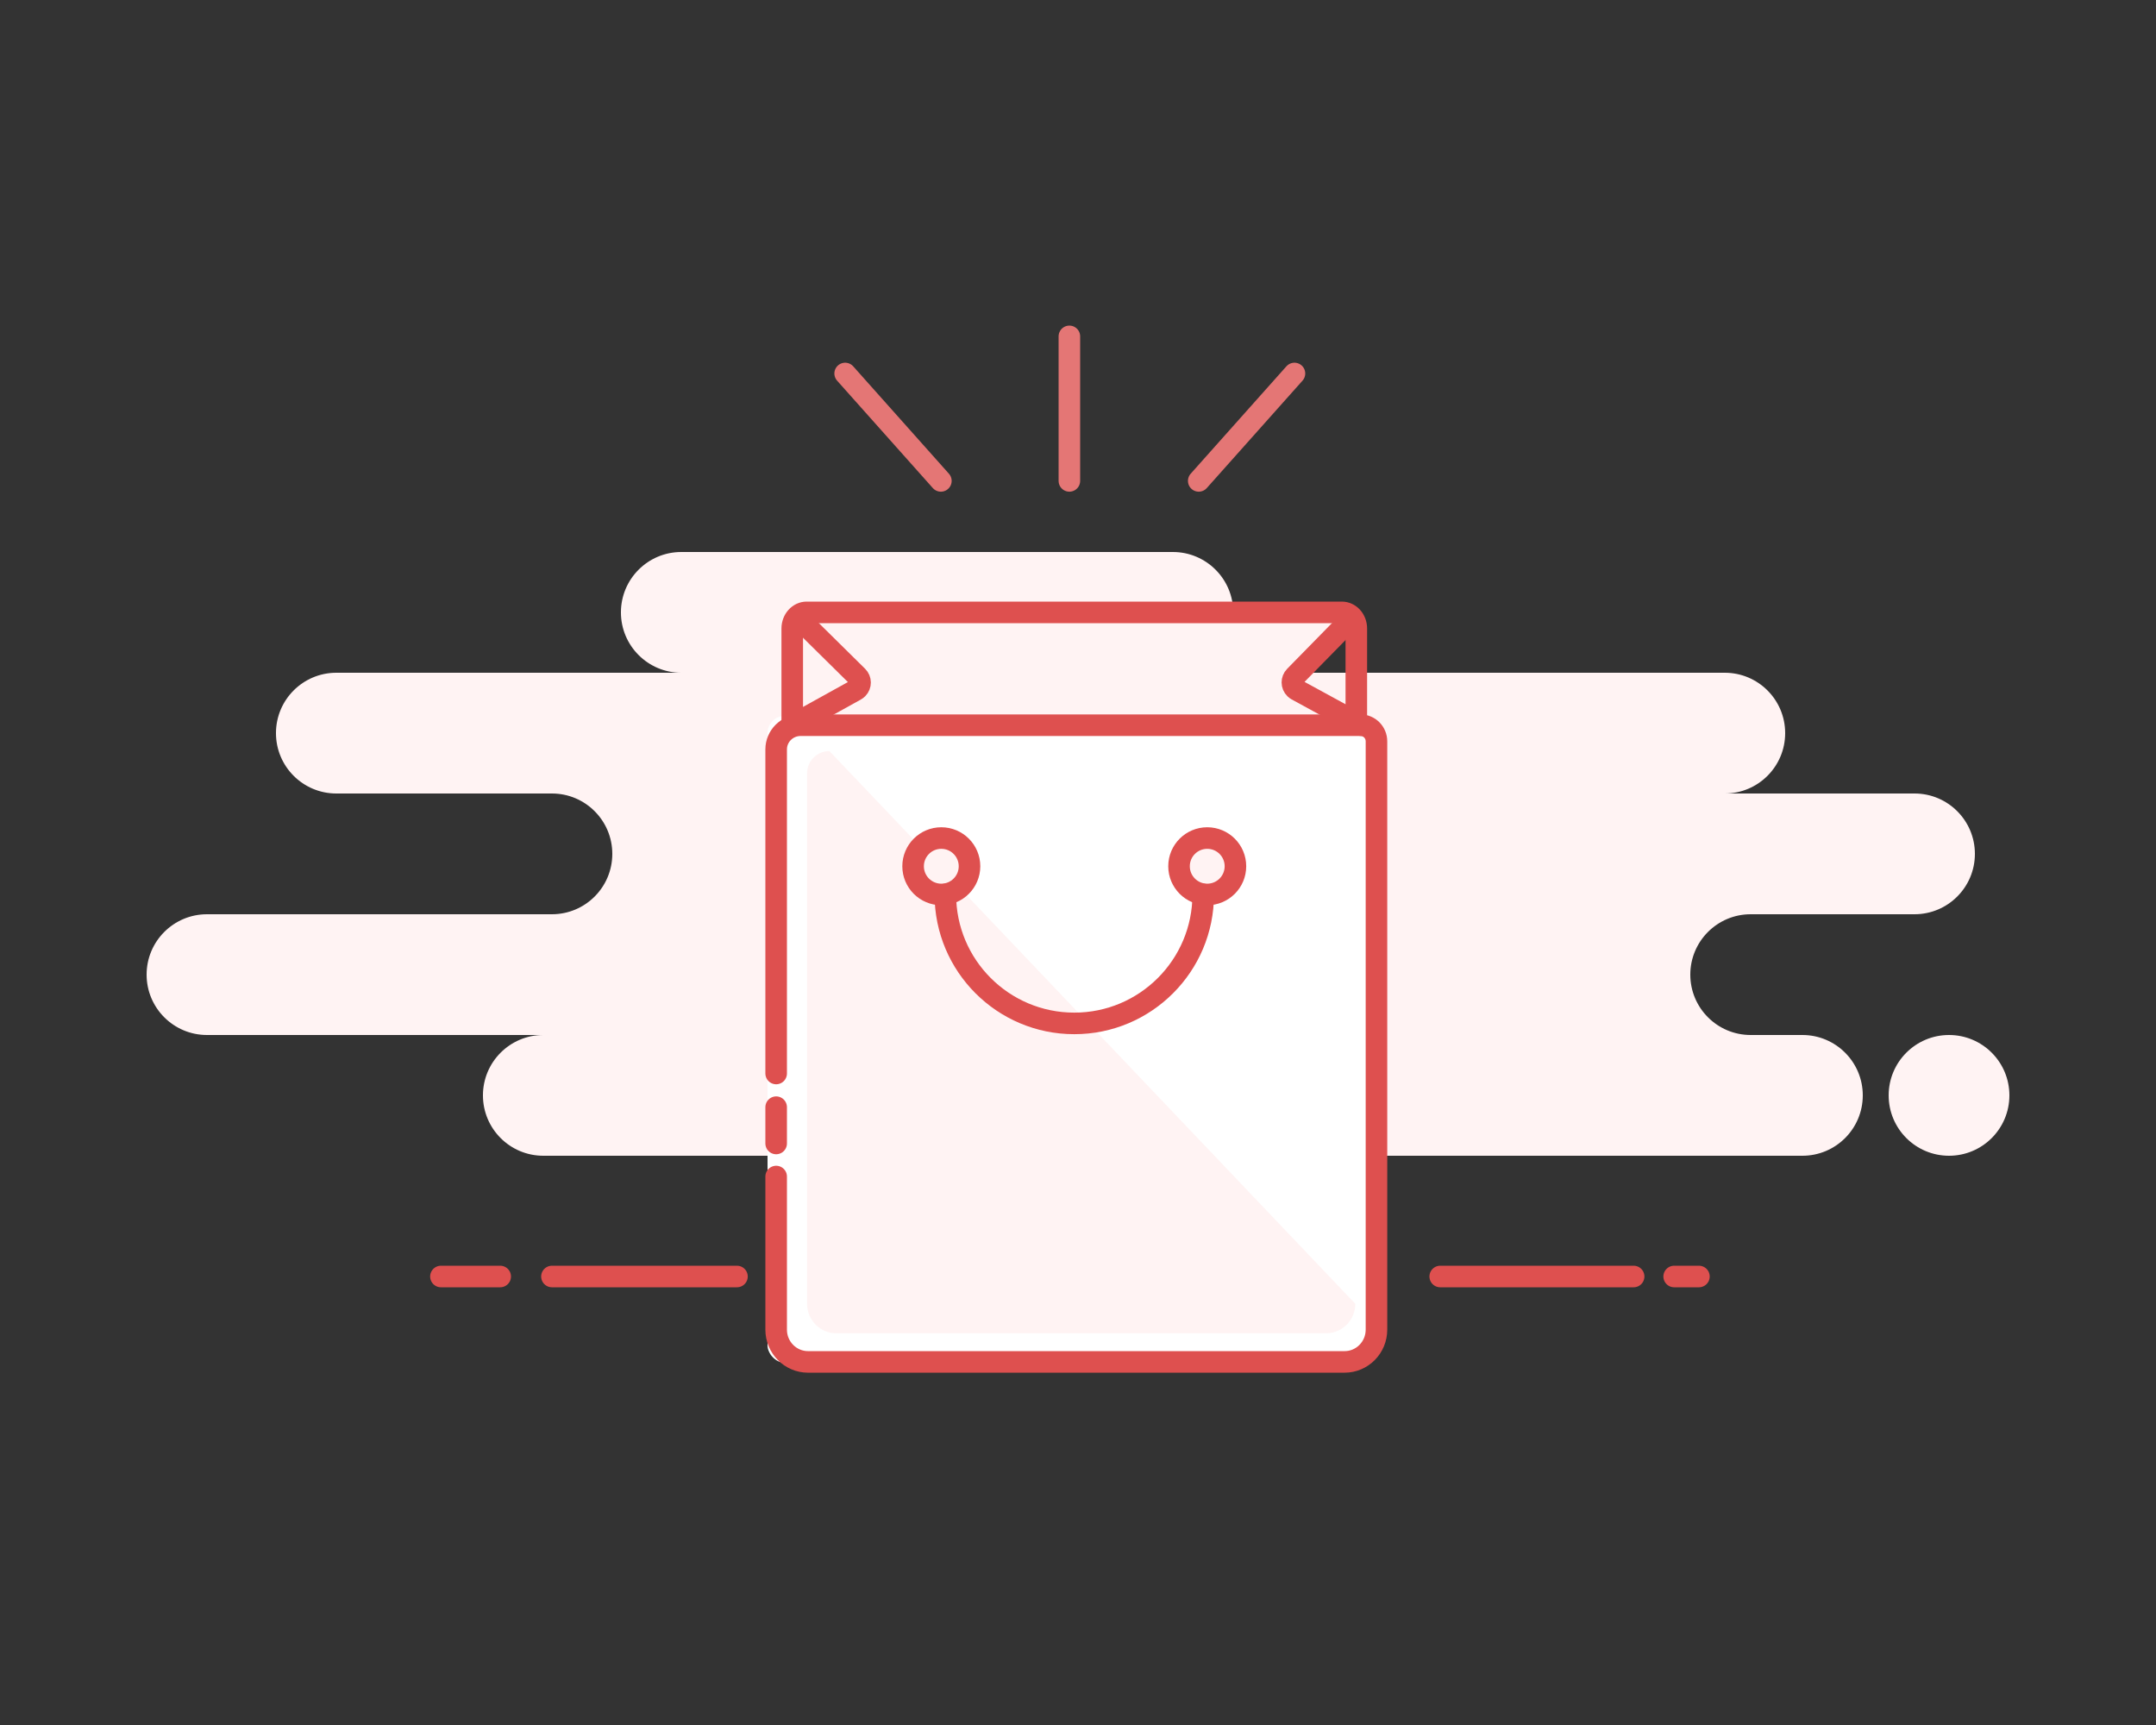 <svg width="250" height="200" viewBox="0 0 250 200" fill="none" xmlns="http://www.w3.org/2000/svg">
<rect x="0" y="0" width="250" height="200" fill="#333333" stroke="none"/>
<path fill-rule="evenodd" clip-rule="evenodd" d="M63 134H154C154.515 134 155.017 133.944 155.5 133.839C155.983 133.944 156.485 134 157 134H209C212.866 134 216 130.866 216 127C216 123.134 212.866 120 209 120H203C199.134 120 196 116.866 196 113C196 109.134 199.134 106 203 106H222C225.866 106 229 102.866 229 99C229 95.134 225.866 92 222 92H200C203.866 92 207 88.866 207 85C207 81.134 203.866 78 200 78H136C139.866 78 143 74.866 143 71C143 67.134 139.866 64 136 64H79C75.134 64 72 67.134 72 71C72 74.866 75.134 78 79 78H39C35.134 78 32 81.134 32 85C32 88.866 35.134 92 39 92H64C67.866 92 71 95.134 71 99C71 102.866 67.866 106 64 106H24C20.134 106 17 109.134 17 113C17 116.866 20.134 120 24 120H63C59.134 120 56 123.134 56 127C56 130.866 59.134 134 63 134ZM226 134C229.866 134 233 130.866 233 127C233 123.134 229.866 120 226 120C222.134 120 219 123.134 219 127C219 130.866 222.134 134 226 134Z" fill="#FFF3F3"/>
<path d="M167.001 148H189.429M64.001 148H85.455H64.001ZM51.129 148H58.001H51.129ZM194.129 148H197.001H194.129Z" stroke="#DE504F" stroke-width="2.5" stroke-linecap="round" stroke-linejoin="round"/>
<path d="M98 43.303L109.1 55.756M150.1 43.303L139 55.756L150.1 43.303ZM124 39V55.756V39Z" stroke="#E47675" stroke-width="2.5" stroke-linecap="round" stroke-linejoin="round"/>
<path fill-rule="evenodd" clip-rule="evenodd" d="M92.799 71H155.405L149.799 79.41L157.274 85.016H90.93L99.34 79.41L92.799 71Z" fill="#FFF3F3"/>
<rect x="89" y="83" width="71" height="75" rx="2" fill="white"/>
<path fill-rule="evenodd" clip-rule="evenodd" d="M93.586 124.006V89.645C93.586 88.23 94.746 87.082 96.177 87.082L157.154 151.164C157.154 153.052 155.643 154.582 153.779 154.582H96.961C95.097 154.582 93.586 153.052 93.586 151.164V138.395V134.93V124.006ZM93.586 131.425V127.577V131.425Z" fill="#FFF3F3"/>
<path d="M90 124.463V86.885C90 85.337 91.27 84.082 92.838 84.082H157.761C158.782 84.082 159.609 84.919 159.609 85.951V154.164C159.609 156.228 157.954 157.902 155.913 157.902H93.696C91.655 157.902 90 156.228 90 154.164V140.199V136.41M90 132.576V128.368" stroke="#DE504F" stroke-width="2.5" stroke-linecap="round"/>
<path d="M91.864 84.082V72.869C91.864 71.837 92.615 71 93.541 71H155.596C156.523 71 157.273 71.837 157.273 72.869V84.082" stroke="#DE504F" stroke-width="2.5"/>
<path d="M109.149 103.705C110.956 103.705 112.42 102.241 112.42 100.435C112.42 98.628 110.956 97.164 109.149 97.164C107.343 97.164 105.879 98.628 105.879 100.435C105.879 102.241 107.343 103.705 109.149 103.705Z" fill="#FFF3F3" stroke="#DE504F" stroke-width="2.5" stroke-linecap="round"/>
<path d="M139.985 103.705C141.792 103.705 143.256 102.241 143.256 100.435C143.256 98.628 141.792 97.164 139.985 97.164C138.179 97.164 136.715 98.628 136.715 100.435C136.715 102.241 138.179 103.705 139.985 103.705Z" fill="#FFF3F3" stroke="#DE504F" stroke-width="2.5" stroke-linecap="round"/>
<path d="M139.519 103.705C139.519 111.962 132.825 118.656 124.568 118.656C116.311 118.656 109.617 111.962 109.617 103.705" stroke="#DE504F" stroke-width="2.5" stroke-linecap="round"/>
<path d="M92.855 71.932L99.433 78.425C99.826 78.813 99.83 79.446 99.442 79.84C99.375 79.907 99.299 79.966 99.215 80.012L91.863 84.082" stroke="#DE504F" stroke-width="2.5" stroke-linecap="round"/>
<path d="M156.44 71.999L150.145 78.419C149.758 78.814 149.764 79.447 150.159 79.834C150.225 79.898 150.299 79.953 150.38 79.998L157.867 84.082" stroke="#DE504F" stroke-width="2.5" stroke-linecap="round"/>
</svg>

